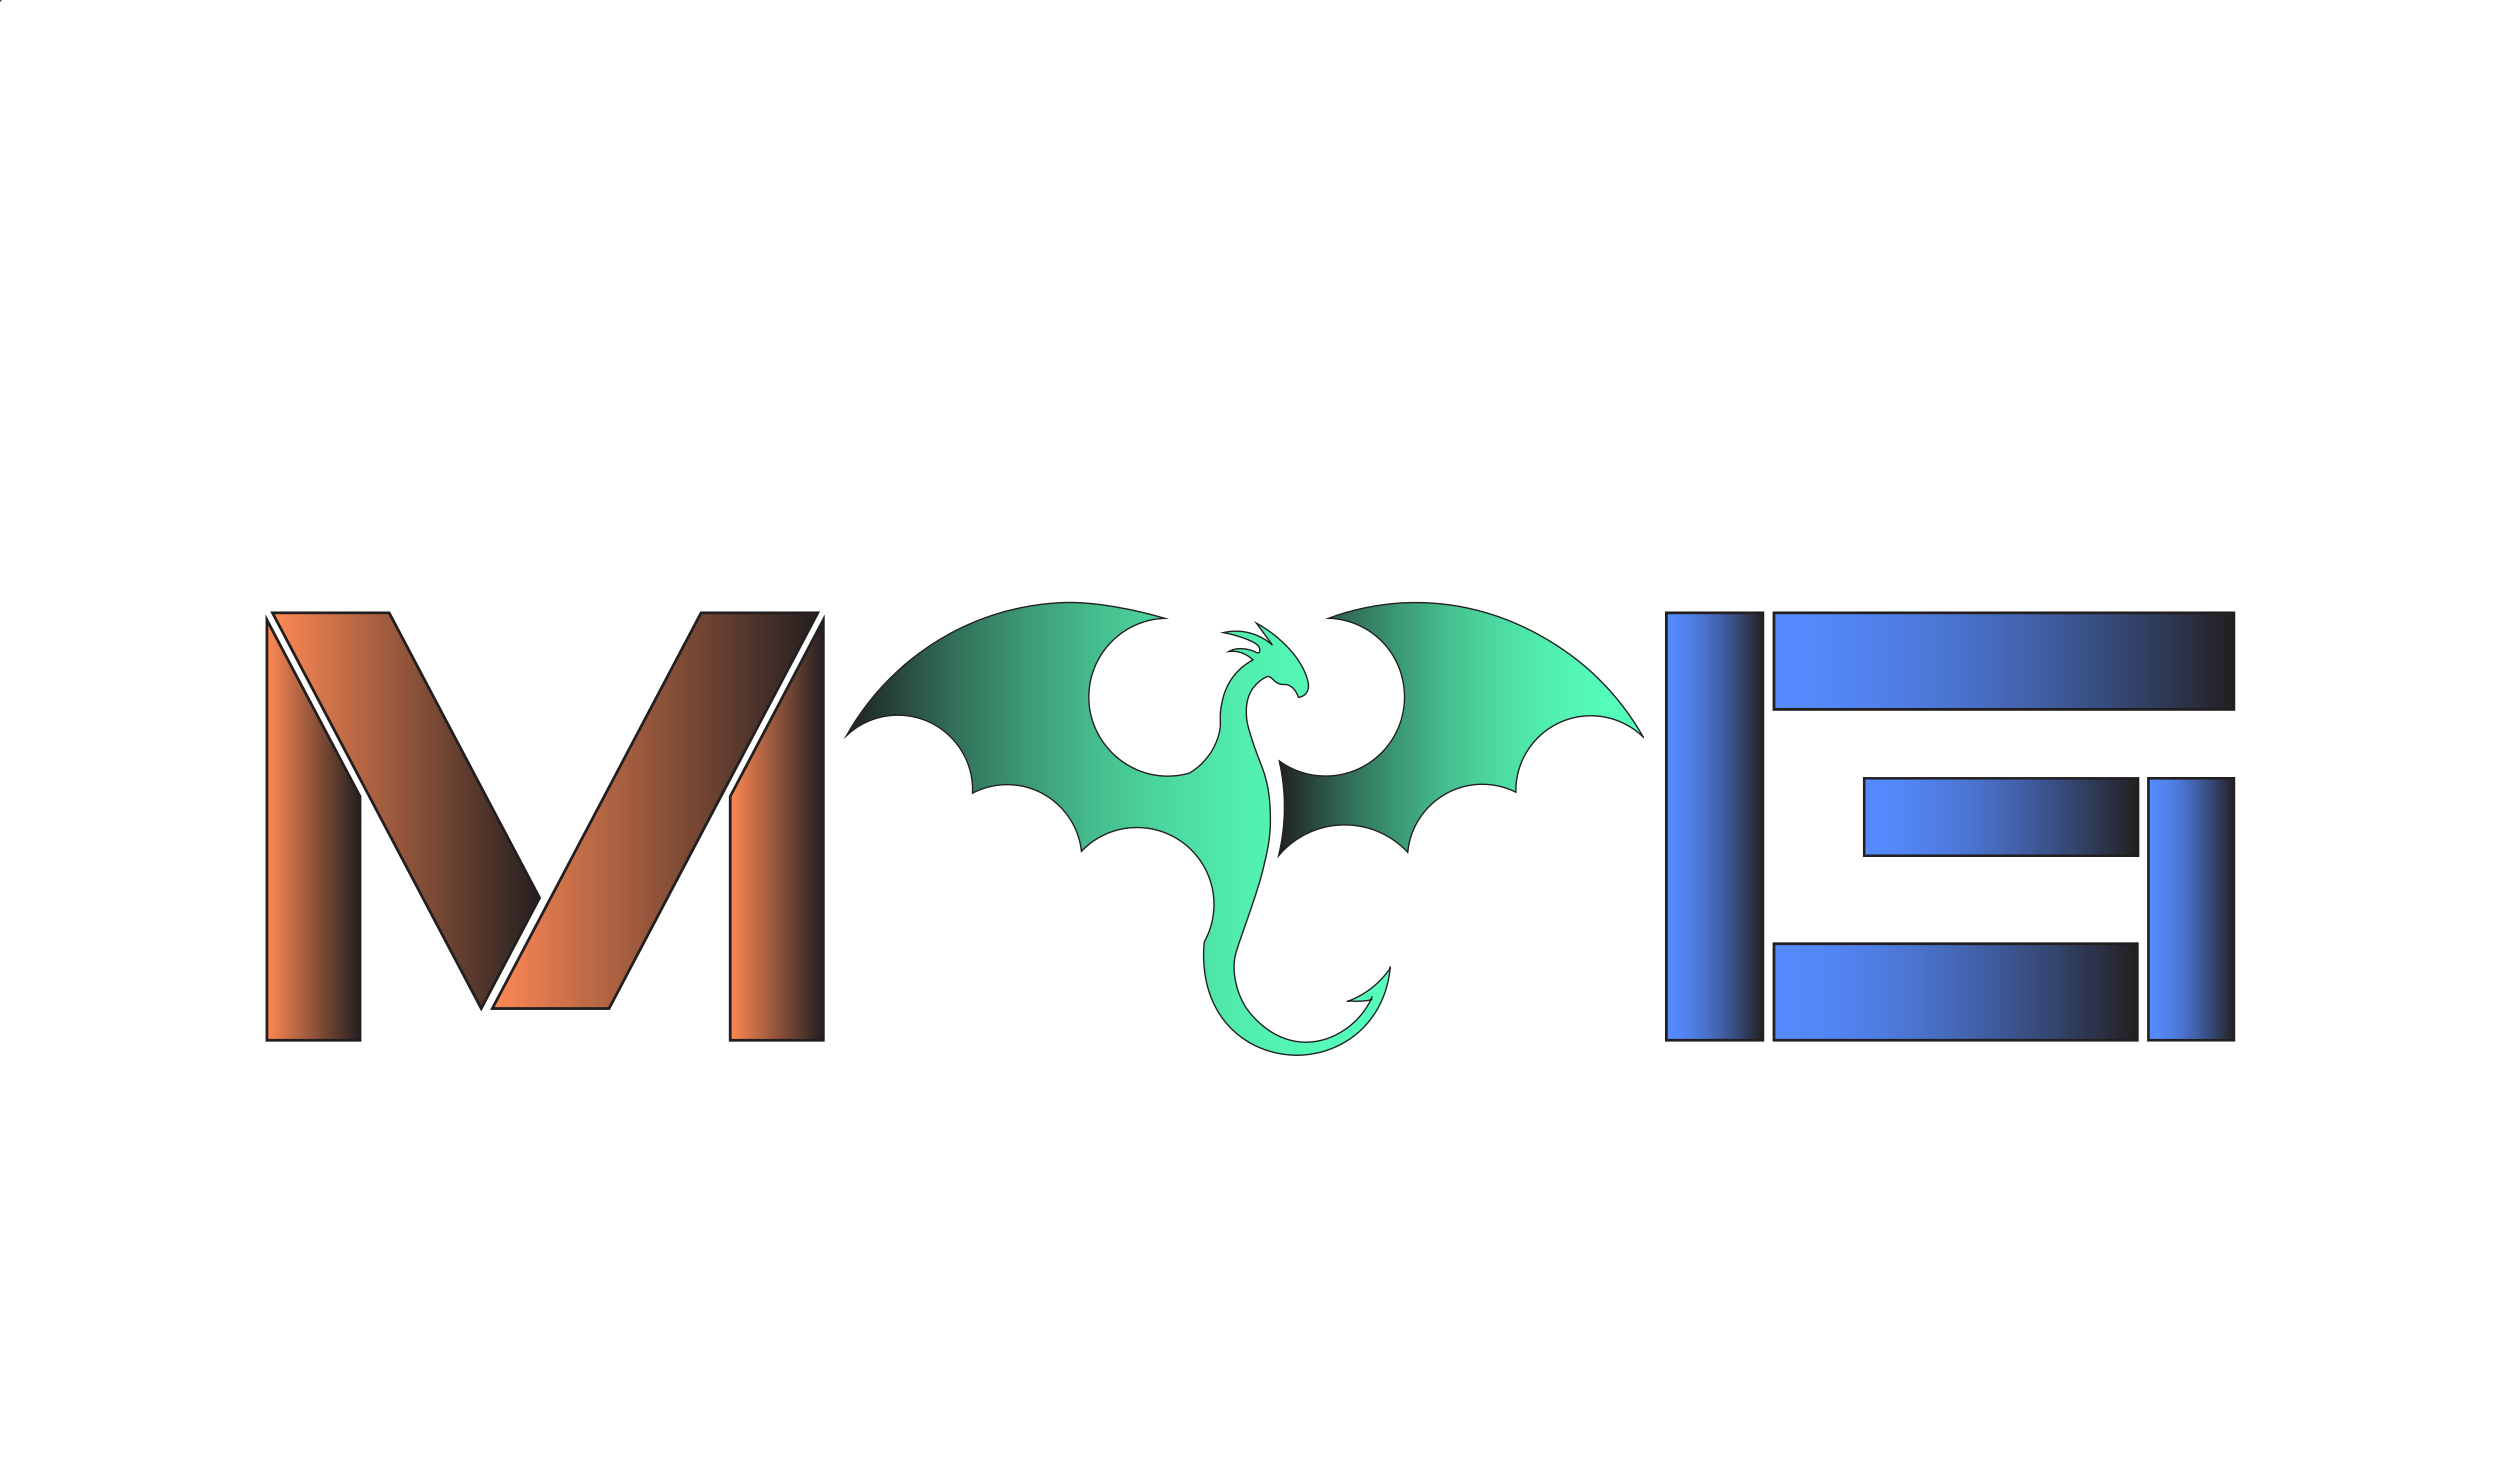 <?xml version="1.0" encoding="UTF-8"?>
<svg id="Layer_1" data-name="Layer 1" xmlns="http://www.w3.org/2000/svg" xmlns:xlink="http://www.w3.org/1999/xlink" viewBox="0 0 792.25 463.15">
  <defs>
    <style>
      .cls-1 {
        fill: url(#linear-gradient-11);
      }

      .cls-1, .cls-2, .cls-3, .cls-4, .cls-5, .cls-6, .cls-7, .cls-8, .cls-9, .cls-10, .cls-11, .cls-12, .cls-13, .cls-14, .cls-15, .cls-16, .cls-17, .cls-18, .cls-19, .cls-20 {
        stroke: #231f20;
        stroke-miterlimit: 10;
      }

      .cls-1, .cls-3, .cls-4, .cls-5, .cls-9, .cls-12, .cls-14, .cls-18, .cls-19, .cls-20 {
        stroke-width: .44px;
      }

      .cls-2 {
        fill: url(#linear-gradient-8);
        stroke-width: .83px;
      }

      .cls-2, .cls-3, .cls-4, .cls-5, .cls-6, .cls-7, .cls-8, .cls-9, .cls-10, .cls-11, .cls-12, .cls-13, .cls-14, .cls-15, .cls-16, .cls-17, .cls-19 {
        stroke-linecap: round;
      }

      .cls-3 {
        fill: url(#linear-gradient-12);
      }

      .cls-4 {
        fill: url(#linear-gradient-17);
      }

      .cls-5 {
        fill: url(#linear-gradient-14);
      }

      .cls-6 {
        fill: url(#linear-gradient);
      }

      .cls-6, .cls-7, .cls-8, .cls-11, .cls-13, .cls-15, .cls-16 {
        stroke-width: .88px;
      }

      .cls-7 {
        fill: url(#linear-gradient-5);
      }

      .cls-8 {
        fill: url(#linear-gradient-4);
      }

      .cls-9 {
        fill: url(#linear-gradient-16);
      }

      .cls-10 {
        fill: none;
        stroke-width: .5px;
      }

      .cls-11 {
        fill: url(#linear-gradient-2);
      }

      .cls-12 {
        fill: url(#linear-gradient-15);
      }

      .cls-13 {
        fill: url(#linear-gradient-7);
      }

      .cls-14 {
        fill: url(#linear-gradient-10);
      }

      .cls-15 {
        fill: url(#linear-gradient-3);
      }

      .cls-16 {
        fill: url(#linear-gradient-6);
      }

      .cls-17 {
        fill: url(#linear-gradient-9);
        stroke-width: .79px;
      }

      .cls-18 {
        fill: url(#linear-gradient-13);
      }

      .cls-19 {
        fill: url(#linear-gradient-18);
      }

      .cls-20 {
        fill: url(#linear-gradient-19);
      }
    </style>
    <linearGradient id="linear-gradient" x1="84.59" y1="263.06" x2="114.09" y2="263.06" gradientUnits="userSpaceOnUse">
      <stop offset="0" stop-color="#ff8955"/>
      <stop offset="1" stop-color="#231f20"/>
    </linearGradient>
    <linearGradient id="linear-gradient-2" x1="86.35" y1="256.91" x2="170.99" y2="256.91" xlink:href="#linear-gradient"/>
    <linearGradient id="linear-gradient-3" x1="231.41" x2="260.91" xlink:href="#linear-gradient"/>
    <linearGradient id="linear-gradient-4" x1="156.02" y1="256.91" x2="259.15" y2="256.91" xlink:href="#linear-gradient"/>
    <linearGradient id="linear-gradient-5" x1="562.17" y1="209.51" x2="707.91" y2="209.51" gradientUnits="userSpaceOnUse">
      <stop offset="0" stop-color="#558bff"/>
      <stop offset=".11" stop-color="#5388f9"/>
      <stop offset=".24" stop-color="#5080e9"/>
      <stop offset=".39" stop-color="#4a74cf"/>
      <stop offset=".55" stop-color="#4262ab"/>
      <stop offset=".72" stop-color="#374c7c"/>
      <stop offset=".9" stop-color="#2b3044"/>
      <stop offset="1" stop-color="#231f1f"/>
    </linearGradient>
    <linearGradient id="linear-gradient-6" x1="528.07" y1="261.93" x2="558.65" y2="261.93" xlink:href="#linear-gradient-5"/>
    <linearGradient id="linear-gradient-7" y1="314.36" x2="677.31" y2="314.36" xlink:href="#linear-gradient-5"/>
    <linearGradient id="linear-gradient-8" x1="680.84" y1="288.15" y2="288.15" xlink:href="#linear-gradient-5"/>
    <linearGradient id="linear-gradient-9" x1="590.76" y1="258.91" x2="677.55" y2="258.91" xlink:href="#linear-gradient-5"/>
    <linearGradient id="linear-gradient-10" x1="368.57" y1="195.94" x2="368.57" y2="195.94" gradientUnits="userSpaceOnUse">
      <stop offset="0" stop-color="#5fb"/>
      <stop offset=".13" stop-color="#54fab8"/>
      <stop offset=".27" stop-color="#51eeaf"/>
      <stop offset=".4" stop-color="#4cdaa2"/>
      <stop offset=".54" stop-color="#45be8e"/>
      <stop offset=".67" stop-color="#3c9a75"/>
      <stop offset=".81" stop-color="#316d57"/>
      <stop offset=".94" stop-color="#253933"/>
      <stop offset="1" stop-color="#1f2123"/>
    </linearGradient>
    <linearGradient id="linear-gradient-11" x1="439.45" y1="312.68" x2="439.45" y2="312.68" xlink:href="#linear-gradient-10"/>
    <linearGradient id="linear-gradient-12" x1="440.53" y1="306.61" x2="440.5" y2="306.61" xlink:href="#linear-gradient-10"/>
    <linearGradient id="linear-gradient-13" x1="440.5" y1="262.66" x2="268.22" y2="262.66" xlink:href="#linear-gradient-10"/>
    <linearGradient id="linear-gradient-14" x1="427.34" y1="317.24" x2="427.13" y2="317.24" xlink:href="#linear-gradient-10"/>
    <linearGradient id="linear-gradient-15" x1="440.5" y1="306.84" x2="440.5" y2="306.84" xlink:href="#linear-gradient-10"/>
    <linearGradient id="linear-gradient-16" x1="434.77" y1="316.78" x2="434.37" y2="316.78" xlink:href="#linear-gradient-10"/>
    <linearGradient id="linear-gradient-17" x1="427.34" y1="317.2" x2="427.33" y2="317.2" xlink:href="#linear-gradient-10"/>
    <linearGradient id="linear-gradient-18" x1="434.81" y1="316.36" x2="434.37" y2="316.36" xlink:href="#linear-gradient-10"/>
    <linearGradient id="linear-gradient-19" x1="520.76" y1="231.07" x2="405.19" y2="231.07" xlink:href="#linear-gradient-10"/>
  </defs>
  <polyline class="cls-10" points=".25 .25 .25 .25 .25 .25"/>
  <g>
    <g>
      <polygon class="cls-6" points="114.09 252.39 114.09 329.66 84.59 329.66 84.59 196.46 114.09 252.39"/>
      <polygon class="cls-11" points="170.99 284.54 152.5 319.6 115.85 250.13 86.35 194.21 123.33 194.21 170.99 284.54"/>
      <polygon class="cls-15" points="260.91 196.46 260.91 329.66 231.41 329.66 231.41 252.39 260.91 196.46"/>
      <polygon class="cls-8" points="259.15 194.21 229.65 250.13 193 319.6 156.02 319.6 174.51 284.54 222.17 194.21 259.15 194.21"/>
    </g>
    <g>
      <rect class="cls-7" x="562.17" y="194.21" width="145.74" height="30.6"/>
      <rect class="cls-16" x="528.07" y="194.21" width="30.58" height="135.44"/>
      <rect class="cls-13" x="562.17" y="299.07" width="115.14" height="30.58"/>
      <rect class="cls-2" x="680.84" y="246.64" width="27.08" height="83.01"/>
      <rect class="cls-17" x="590.76" y="246.64" width="86.8" height="24.54"/>
    </g>
    <g>
      <path class="cls-14" d="m368.57,195.94h0"/>
      <line class="cls-1" x1="439.45" y1="312.68" x2="439.45" y2="312.67"/>
      <path class="cls-3" d="m440.5,306.85v-.02c.02-.18.02-.33.04-.46"/>
      <path class="cls-18" d="m440.5,306.85c-.07,1.09-.3,3.22-1.04,5.83-.58,2.08-1.46,4.47-2.83,6.92-1.39,2.45-3.26,4.95-5.79,7.24-7.82,7.06-16.83,7.52-19.4,7.57-2.41.04-11.67-.11-19.72-7.01-9.35-8.05-10.05-19.28-10.25-22.54-.14-2.27-.05-4.42.19-6.44,1.74-3.12,2.8-6.66,3.01-10.44.02-.44.04-.9.04-1.36,0-13.47-10.92-24.38-24.38-24.38-6.94,0-13.19,2.89-17.62,7.54-1.27-11.87-11.34-21.13-23.54-21.13-3.96,0-7.69.99-10.97,2.69.02-.33.02-.67.02-1.02,0-13.08-10.6-23.68-23.68-23.68-6.3,0-12.06,2.46-16.3,6.51,3.57-6.34,8.86-13.82,16.64-20.88,9.03-8.2,17.84-12.55,22.43-14.54,11.32-4.95,21.64-6.39,28.82-6.74,10.97-.55,24.33,2.43,32.98,4.95-13.38.48-24.07,11.48-24.07,25s11.2,25.02,25.02,25.02c2.39,0,4.7-.33,6.88-.97h.02c1.71-1.04,3.45-2.39,5.02-4.24.83-.97,3.38-4.03,4.42-8.61.77-3.42-.12-4.03.58-8.15.39-2.18,1.07-5.88,3.73-9.45.55-.74,1.39-1.76,2.61-2.82.99-.88,2.22-1.78,3.75-2.61-.62-.58-1.83-1.65-3.73-2.27-1.13-.37-2.15-.46-2.94-.46-.41,0-.74.02-1,.05.26-.14.55-.26.79-.35,1.21-.46,2.2-.55,2.89-.53,2.73.05,4.4.9,4.4.9.51.25,1.11.62,1.46.39.37-.25.32-.99.23-1.32-.16-.81-.92-1.83-5.04-3.31-1.57-.56-3.75-1.23-6.44-1.76,1.55-.33,4.75-.86,8.56.19,2.61.72,4.58,1.9,5.88,2.89.46.35.85.67,1.13.93-.28-.39-.58-.79-.86-1.2-1.43-1.94-2.83-3.87-4.26-5.81,2.52,1.39,4.56,2.85,6.13,4.12.76.62,1.39,1.18,1.95,1.69,7.15,6.6,8.75,12.85,8.4,14.81-.21,1.07-.83,1.76-.83,1.76-.74.85-1.76,1.09-2.27,1.18-.93-2.46-2.13-3.42-3.08-3.82-1.46-.63-2.13.12-3.63-.74-1.41-.81-2.11-2.27-3.22-2.06-.16.04-.26.09-.37.14-2.85,1.44-4.45,3.98-4.45,3.98-.9,1.41-1.36,2.89-1.6,4.24-.33,1.88-.21,3.57-.14,4.58.09,1.29.32,2.61,1.51,6.34,1.51,4.77,2.78,7.78,3.42,9.44,2.39,6.29,2.54,11.88,2.62,15.53.18,6.55-.99,11.29-2.29,16.71-1.27,5.21-2.92,9.98-6.25,19.53-2.15,6.16-2.92,8.05-2.96,11.39-.05,6.64,2.85,11.53,3.52,12.64.46.74,7.31,11.39,19.33,11.36,7.36-.04,12.48-4.05,13.98-5.26,3.47-2.8,5.44-6,6.5-8.15-.93.21-1.25.26-2.64.37-1.29.11-3.13.11-4.38,0,.92-.35,1.94-.81,3.05-1.39h.02c1.3-.7,2.71-1.57,4.14-2.68,2.62-2.04,4.54-4.28,5.95-6.29Z"/>
      <path class="cls-5" d="m427.13,317.29c.07-.02.12-.05.19-.09h.02"/>
      <path class="cls-12" d="m440.5,306.85v-.02"/>
      <path class="cls-9" d="m434.77,316.72c-.16.04-.28.07-.4.11"/>
      <line class="cls-4" x1="427.34" y1="317.2" x2="427.33" y2="317.2"/>
      <path class="cls-19" d="m434.81,315.9c-.14.28-.28.6-.44.93"/>
      <path class="cls-20" d="m520.76,233.59c-4.3-4.17-10.14-6.76-16.62-6.76-13.12,0-23.77,10.65-23.77,23.79v.42c-3.19-1.6-6.78-2.5-10.58-2.5-12.38,0-22.54,9.45-23.68,21.55-4.98-5.33-12.08-8.68-19.97-8.68-8.42,0-15.93,3.8-20.95,9.77,1.07-4.4,1.92-9.89,1.85-16.22-.05-5.32-.76-9.97-1.62-13.77,4.12,2.99,9.17,4.75,14.65,4.75,13.82,0,25.02-11.2,25.02-25.02s-10.69-24.53-24.07-25c6.67-2.45,16.13-4.95,27.52-4.96,31.5-.07,52.47,18.82,56.9,23.05,6.85,6.48,11.76,13.35,15.32,19.58Z"/>
    </g>
  </g>
</svg>